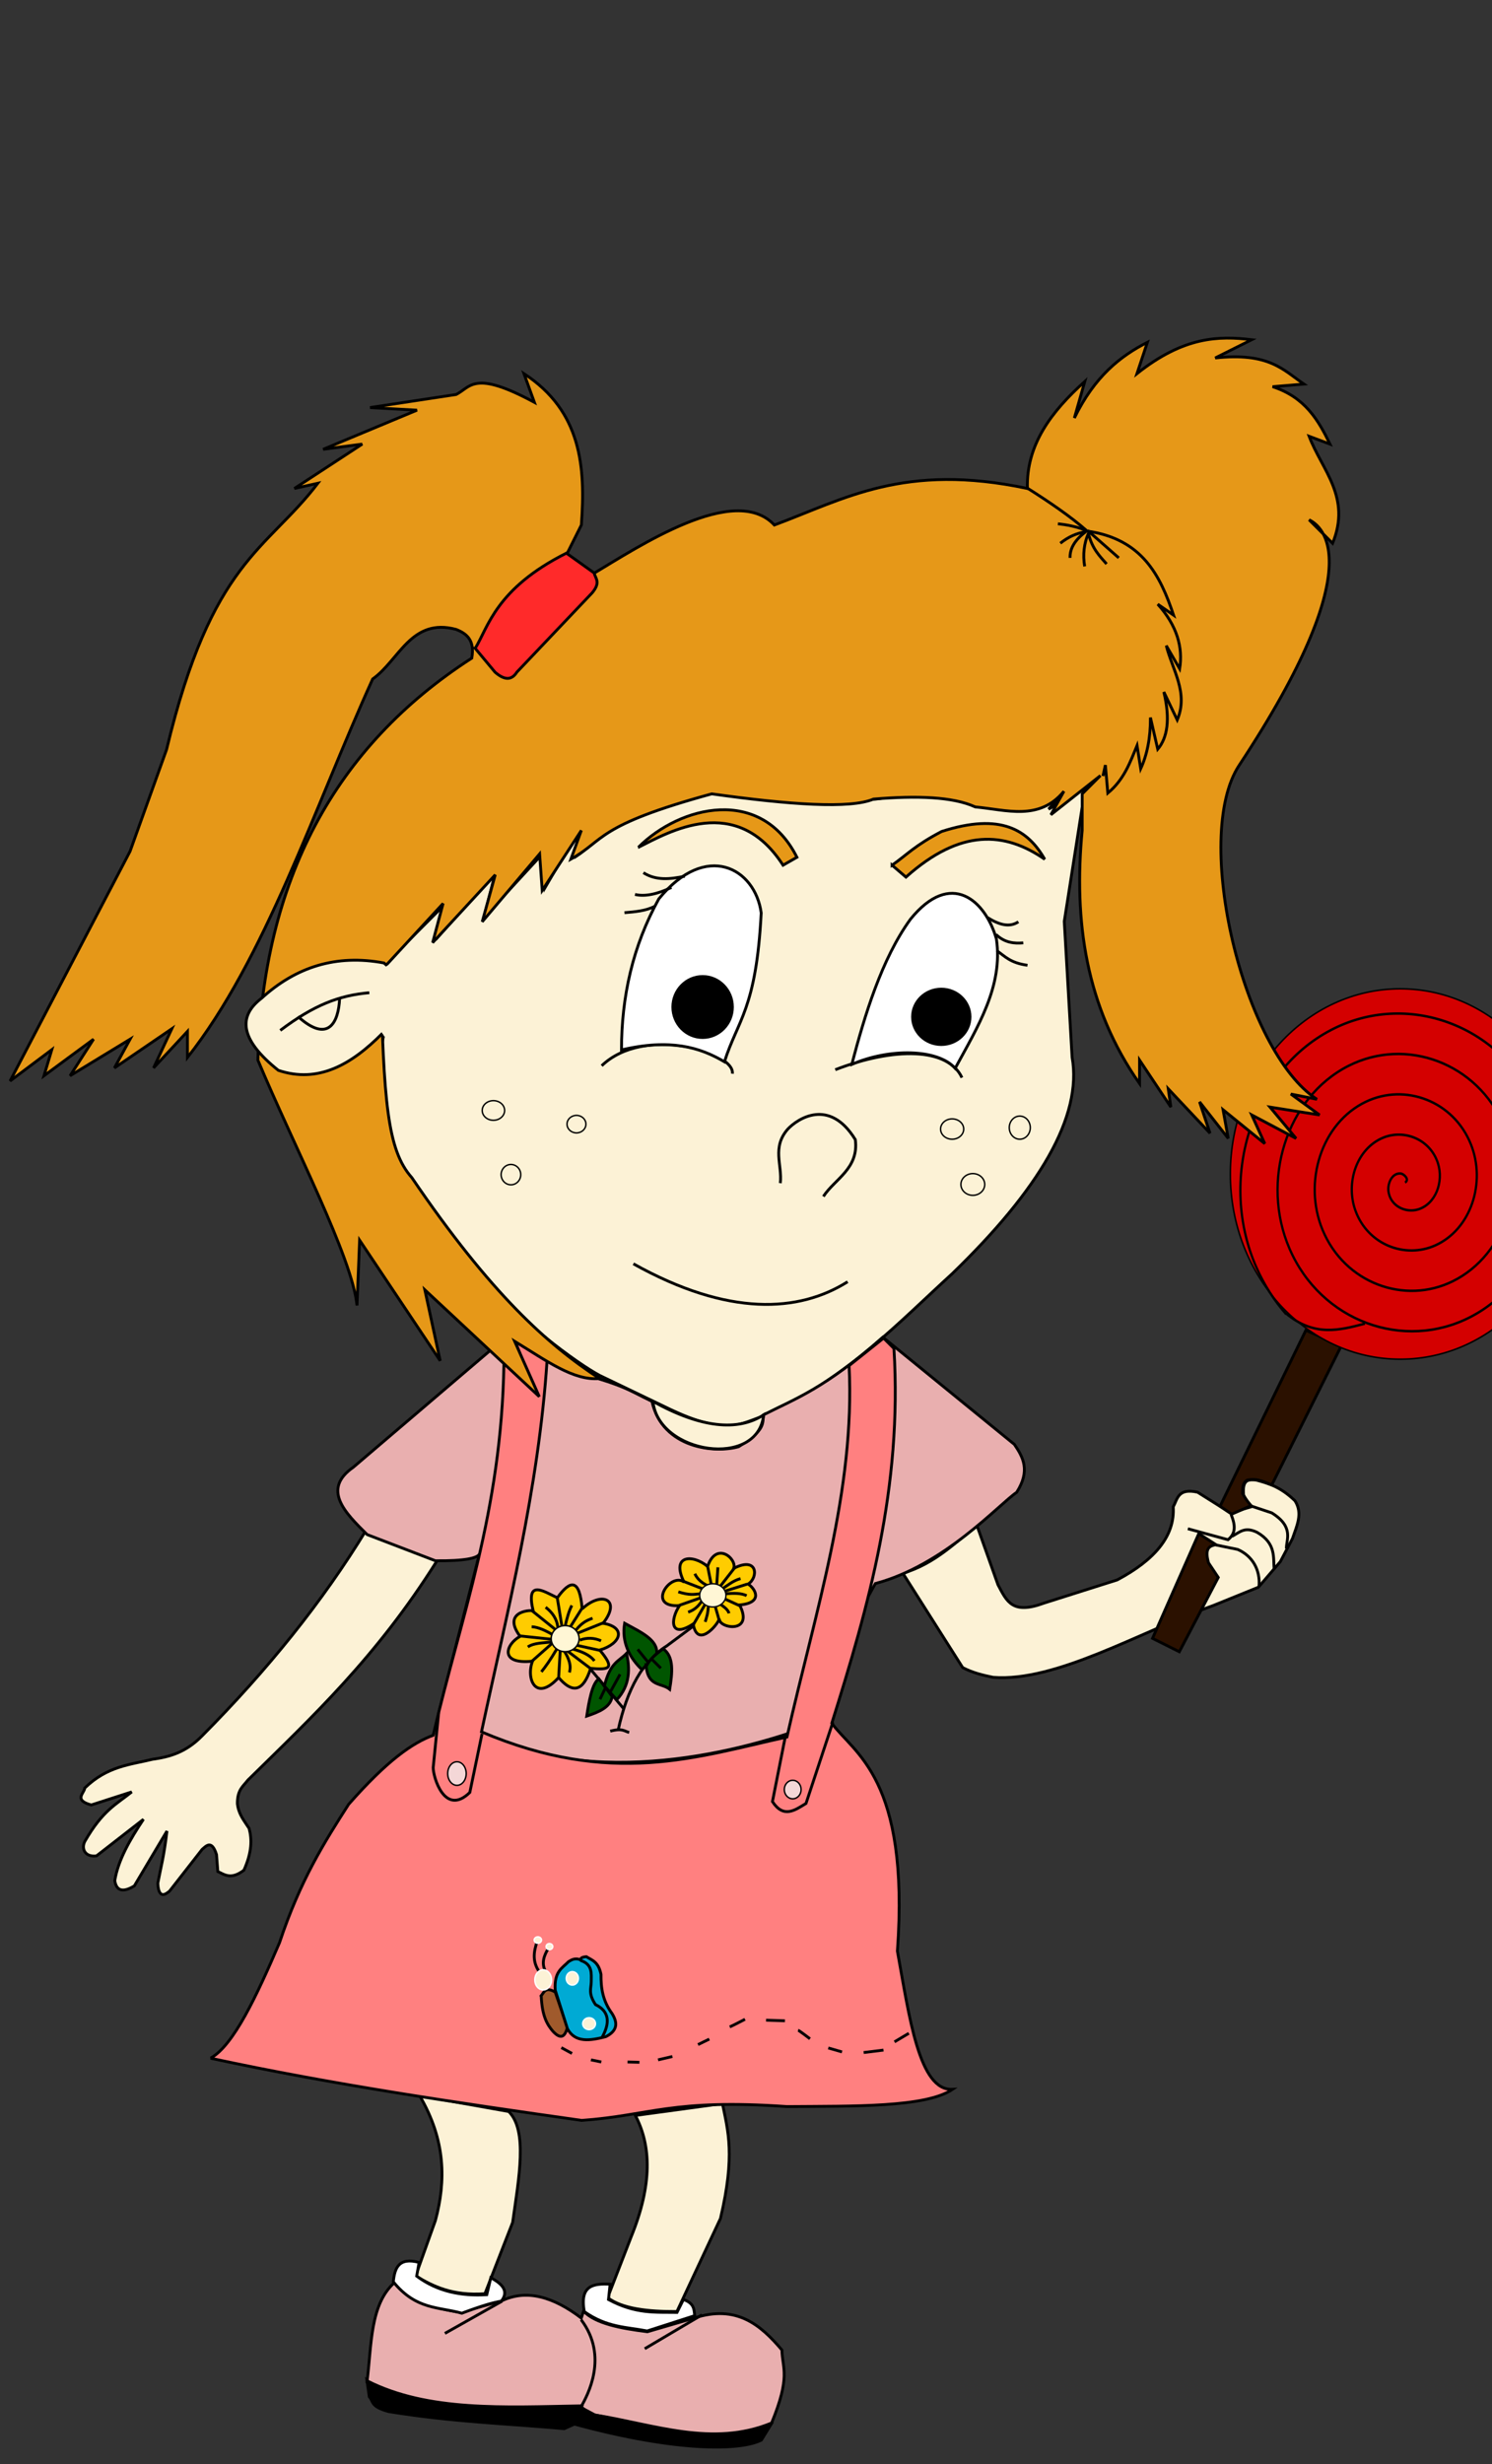 <?xml version="1.0" encoding="UTF-8" standalone="no"?>
<!-- Created with Inkscape (http://www.inkscape.org/) -->

<svg
   xmlns:dc="http://purl.org/dc/elements/1.1/"
   xmlns:cc="http://creativecommons.org/ns#"
   xmlns:rdf="http://www.w3.org/1999/02/22-rdf-syntax-ns#"
   xmlns:svg="http://www.w3.org/2000/svg"
   xmlns="http://www.w3.org/2000/svg"
   xmlns:sodipodi="http://sodipodi.sourceforge.net/DTD/sodipodi-0.dtd"
   xmlns:inkscape="http://www.inkscape.org/namespaces/inkscape"
   id="svg2"
   version="1.1"
   inkscape:version="0.91 r13725"
   width="523.5"
   height="864"
   viewBox="0 0 523.5 864"
   sodipodi:docname="menina.svg"
   inkscape:export-filename="C:\Users\Lislaine-PC\Pictures\Menina.png"
   inkscape:export-xdpi="164.19795"
   inkscape:export-ydpi="164.19795">
  <rect x="0" y="0" width="523.5" height="864" fill="#333333" stroke="none"/>
  <defs
     id="defs6" />
  <sodipodi:namedview
     pagecolor="#ffffff"
     bordercolor="#666666"
     borderopacity="1"
     objecttolerance="10"
     gridtolerance="10"
     guidetolerance="10"
     inkscape:pageopacity="0"
     inkscape:pageshadow="2"
     inkscape:window-width="1024"
     inkscape:window-height="537"
     id="namedview4"
     showgrid="false"
     inkscape:zoom="0.43852551"
     inkscape:cx="138.06511"
     inkscape:cy="365.52671"
     inkscape:window-x="-8"
     inkscape:window-y="-8"
     inkscape:window-maximized="1"
     inkscape:current-layer="svg2" />
  <g
     id="g4526"
     inkscape:export-xdpi="164.19795"
     inkscape:export-ydpi="164.19795">
    <path
       sodipodi:nodetypes="cccccccccccccccccccccccccc"
       inkscape:connector-curvature="0"
       id="path4140"
       d="m 210.508,482.339 c -14.849,-7.803 -88.202,-62.664 -75.966,-118.983 -4.406,5.186 -9.777,10.373 -23.797,15.559 -6.375,-1.718 -13.081,-1.448 -18.305,-10.068 -7.494,-4.546 -6.132,-12.245 -2.746,-15.559 11.952,-11.876 25.622,-19.74 44.847,-14.644 l 21.966,-21.966 -3.661,12.814 21.051,-23.797 -4.119,16.017 21.508,-23.339 0,12.814 12.814,-21.966 -1.831,10.983 c 10.183,-6.709 -0.76,-9.31 49.424,-23.797 15.516,2.619 27.384,6.739 56.746,3.661 12.089,-2.327 26.355,-1.024 42.102,2.746 11.895,1.3 19.518,-0.698 22.881,-5.492 l -5.492,6.407 12.814,-7.322 -7.322,46.678 2.746,47.593 c 3.702,20.888 -11.645,46.538 -42.102,75.966 -18.731,17.058 -34.921,34.681 -64.068,49.424 -9.345,1.723 -12.583,9.083 -36.61,-2.746 z"
       style="fill:#fcf2d6;fill-rule:evenodd;stroke:#000000;stroke-width:1px;stroke-linecap:butt;stroke-linejoin:miter;stroke-opacity:1;fill-opacity:1" />
    <path
       sodipodi:nodetypes="ccccccccccccccccccccccc"
       inkscape:connector-curvature="0"
       id="path4142"
       d="m 153.305,547.322 -24.712,-10.983 c -15.443,25.361 -34.898,49.384 -57.661,72.305 -5.797,5.927 -11.593,7.421 -17.39,8.237 -7.932,1.932 -15.864,2.362 -23.797,10.068 -0.114,1.779 -4.097,4.234 2.288,5.949 l 14.186,-4.576 c -5.236,4.262 -10.095,6.266 -16.475,17.39 -1.354,2.722 0.298,5.57 4.119,5.034 L 50.339,637.932 c -4.793,7.169 -8.902,14.339 -10.068,21.508 0.578,3.603 2.835,4.268 6.864,1.831 l 11.441,-19.22 c -1.068,9.195 -2.136,12.582 -3.203,18.305 0.275,6.282 3.345,3.33 4.119,2.746 l 11.441,-14.644 c 1.334,-1.091 3.315,-3.592 5.034,1.831 l 0.458,5.949 c 2.464,1.139 4.618,2.96 9.153,-0.458 2.86,-6.382 2.83,-10.836 1.831,-14.644 -1.65,-2.621 -3.684,-4.858 -4.119,-8.695 -0.038,-4.948 2.083,-6.117 3.661,-8.237 22.471,-22.101 45.063,-42.998 66.356,-76.881 z"
       style="fill:#fcf2d6;fill-rule:evenodd;stroke:#000000;stroke-width:1px;stroke-linecap:butt;stroke-linejoin:miter;stroke-opacity:1;fill-opacity:1" />
    <path
       sodipodi:nodetypes="ccccccccccccccccccc"
       inkscape:connector-curvature="0"
       id="path4144"
       d="m 316.788,551.65 20.989,33.075 c 3.559,1.849 7.117,2.688 10.676,3.416 22.085,1.72 51.155,-15.77 77.292,-25.194 l 15.8,-6.405 7.686,-8.968 4.27,-8.113 c 1.503,-4.413 3.717,-8.825 0.854,-13.238 -5.132,-4.947 -9.4,-6.109 -13.665,-7.259 -2.502,-0.164 -5.094,-0.508 -4.27,5.978 l 2.562,3.416 -7.259,2.135 -11.53,-7.259 c -6.908,-1.541 -7.019,2.356 -8.54,5.124 0.654,10.341 -6.641,18.695 -19.643,25.622 l -25.622,8.113 c -11.195,4.142 -13.098,-0.483 -16.227,-6.405 l -7.389,-20.808 c -6.673,5.153 -14.485,13.412 -25.984,16.77 z"
       style="fill:#fcf2d6;fill-rule:evenodd;stroke:#000000;stroke-width:1px;stroke-linecap:butt;stroke-linejoin:miter;stroke-opacity:1;fill-opacity:1" />
    <path
       sodipodi:nodetypes="ccccccc"
       inkscape:connector-curvature="0"
       id="path4148"
       d="m 420.62,537.753 -16.227,36.724 9.395,4.697 13.665,-26.049 -3.416,-5.124 c -1.677,-5.93 1.085,-5.901 2.562,-6.405 z"
       style="fill:#2b1100;fill-rule:evenodd;stroke:#000000;stroke-width:1px;stroke-linecap:butt;stroke-linejoin:miter;stroke-opacity:1" />
    <path
       sodipodi:nodetypes="ccccccccc"
       inkscape:connector-curvature="0"
       id="path4150"
       d="m 446.241,520.672 24.34,-48.681 -12.384,-5.551 -30.105,61.705 4.057,2.776 c 2.183,-0.949 3.636,-1.533 6.832,-2.989 -1.828,-2.047 -2.226,-3.021 -2.989,-4.27 0.003,-1.944 0.035,-3.867 1.708,-4.697 3.917,-0.715 5.934,0.85 8.541,1.708 z"
       style="fill:#2b1100;fill-rule:evenodd;stroke:#000000;stroke-width:1px;stroke-linecap:butt;stroke-linejoin:miter;stroke-opacity:1" />
    <path
       sodipodi:nodetypes="ccc"
       inkscape:connector-curvature="0"
       id="path4152"
       d="m 416.777,536.045 14.092,3.843 c 2.38,-1.903 2.938,-4.407 1.068,-8.861"
       style="fill:none;fill-rule:evenodd;stroke:#000000;stroke-width:1px;stroke-linecap:butt;stroke-linejoin:miter;stroke-opacity:1" />
    <path
       sodipodi:nodetypes="ccc"
       inkscape:connector-curvature="0"
       id="path4154"
       d="m 451.366,542.984 c -0.112,-3.028 2.817,-7.558 -5.124,-12.49 l -7.686,-2.562"
       style="fill:none;fill-rule:evenodd;stroke:#000000;stroke-width:1px;stroke-linecap:butt;stroke-linejoin:miter;stroke-opacity:1" />
    <path
       sodipodi:nodetypes="ccc"
       inkscape:connector-curvature="0"
       id="path4156"
       d="m 447.095,550.35 c -0.476,-3.986 0.878,-9.039 -5.978,-13.024 -4.404,-2.163 -6.117,-0.046 -8.861,1.388"
       style="fill:none;fill-rule:evenodd;stroke:#000000;stroke-width:1px;stroke-linecap:butt;stroke-linejoin:miter;stroke-opacity:1" />
    <path
       sodipodi:nodetypes="ccc"
       inkscape:connector-curvature="0"
       id="path4158"
       d="m 441.758,556.222 c 0.473,-5.721 -2.252,-10.612 -7.473,-12.918 l -7.793,-1.601"
       style="fill:none;fill-rule:evenodd;stroke:#000000;stroke-width:1px;stroke-linecap:butt;stroke-linejoin:miter;stroke-opacity:1" />
    <path
       sodipodi:nodetypes="cc"
       inkscape:connector-curvature="0"
       id="path4160"
       d="m 222.233,443.146 c 33.392,18.623 58.109,17.056 75.177,6.294"
       style="fill:none;fill-rule:evenodd;stroke:#000000;stroke-width:1px;stroke-linecap:butt;stroke-linejoin:miter;stroke-opacity:1" />
    <path
       sodipodi:nodetypes="cccc"
       inkscape:connector-curvature="0"
       id="path4162"
       d="m 273.797,414.875 c 0.714,-6.482 -3.041,-12.472 2.605,-18.954 3.321,-3.525 14.522,-11.243 23.699,3.675 1.332,10.172 -7.272,13.855 -11.198,19.937"
       style="fill:none;fill-rule:evenodd;stroke:#000000;stroke-width:1px;stroke-linecap:butt;stroke-linejoin:miter;stroke-opacity:1" />
    <path
       sodipodi:nodetypes="cc"
       inkscape:connector-curvature="0"
       id="path4164"
       d="m 211.121,373.699 c 15.053,-14.469 46.925,-4.706 45.836,2.778"
       style="fill:none;fill-rule:evenodd;stroke:#000000;stroke-width:1px;stroke-linecap:butt;stroke-linejoin:miter;stroke-opacity:1" />
    <path
       sodipodi:nodetypes="cc"
       inkscape:connector-curvature="0"
       id="path4166"
       d="m 293.07,375.088 c 20.57,-7.935 39.499,-7.853 44.447,2.778"
       style="fill:none;fill-rule:evenodd;stroke:#000000;stroke-width:1px;stroke-linecap:butt;stroke-linejoin:miter;stroke-opacity:1" />
    <path
       sodipodi:nodetypes="ccccc"
       inkscape:connector-curvature="0"
       id="path4168"
       d="m 298.871,373.221 c 4.495,-17.114 10.454,-36.959 20.588,-50.913 14.188,-17.519 26.287,-6.601 30.152,6.945 2.406,16.511 -6.55,30.768 -14.468,45.344 -6.135,-6.904 -23.156,-7.098 -36.272,-1.375 z"
       style="fill:#ffffff;fill-rule:evenodd;stroke:#000000;stroke-width:1px;stroke-linecap:butt;stroke-linejoin:miter;stroke-opacity:1" />
    <path
       sodipodi:nodetypes="ccccc"
       inkscape:connector-curvature="0"
       id="path4170"
       d="m 218.066,368.143 c 0.002,-18.58 3.901,-36.326 13.079,-52.94 16.666,-20.43 33.82,-10.736 35.94,4.905 -1.748,33.748 -8.197,37.406 -12.906,52.202 -8.579,-5.114 -19.07,-8.169 -36.113,-4.167 z"
       style="fill:#ffffff;fill-rule:evenodd;stroke:#000000;stroke-width:1px;stroke-linecap:butt;stroke-linejoin:miter;stroke-opacity:1" />
    <path
       sodipodi:nodetypes="ccccccc"
       inkscape:connector-curvature="0"
       id="path4172"
       d="m 147.229,734.827 c 9.205,15.634 9.261,29.962 5.556,43.752 l -6.945,19.445 c 6.229,3.723 12.924,7.037 24.307,6.25 l 9.723,-25.001 c 2.185,-15.611 5.358,-32.211 -1.389,-38.891 z"
       style="fill:#fcf2d6;fill-rule:evenodd;stroke:#000000;stroke-width:1px;stroke-linecap:butt;stroke-linejoin:miter;stroke-opacity:1;fill-opacity:1" />
    <path
       sodipodi:nodetypes="ccccccc"
       inkscape:connector-curvature="0"
       id="path4174"
       d="m 222.927,741.772 c 5.631,10.639 5.934,24.322 -1.389,42.363 l -8.334,21.529 c 5.165,3.892 14.056,4.902 24.307,4.861 l 15.279,-32.64 c 5.222,-22.159 2.635,-30.654 0.694,-40.28 z"
       style="fill:#fcf2d6;fill-rule:evenodd;stroke:#000000;stroke-width:1px;stroke-linecap:butt;stroke-linejoin:miter;stroke-opacity:1;fill-opacity:1" />
    <path
       sodipodi:nodetypes="ccccccccccccc"
       inkscape:connector-curvature="0"
       id="path4176"
       d="m 138.371,800.413 c -8.638,7.713 -7.951,22.086 -9.598,34.793 14.155,5.631 15.775,10.385 74.784,8.798 l 5.199,2.799 c 20.662,3.3 41.325,11.367 61.987,2.799 6.745,-16.453 3.775,-19.028 3.599,-25.595 -7.507,-8.853 -15.922,-16.02 -30.793,-11.198 l -16.397,4.799 c -9.49,-1.184 -18.176,-2.852 -22.395,-7.198 l -0.8,2.399 c -9.831,-7.493 -19.229,-10.227 -27.994,-5.999 l -14.397,3.999 c -12.613,-1.815 -19.495,-5.568 -23.195,-10.398 z"
       style="fill:#e9afaf;fill-rule:evenodd;stroke:#000000;stroke-width:1px;stroke-linecap:butt;stroke-linejoin:miter;stroke-opacity:1" />
    <path
       sodipodi:nodetypes="cccccccccc"
       inkscape:connector-curvature="0"
       id="path4178"
       d="m 128.773,834.806 0.8,5.599 c 1.519,1.733 0.431,3.466 6.799,5.199 23.125,3.73 41.305,4.164 61.587,5.999 l 3.599,-1.6 c 36.487,9.909 58.362,9.251 65.586,5.599 l 3.199,-5.199 c -19.647,7.891 -41.932,0.066 -63.587,-3.999 l -3.199,-2.799 c -26.463,0.444 -53.467,2.08 -74.784,-8.798 z"
       style="fill:#000000;fill-rule:evenodd;stroke:#000000;stroke-width:1px;stroke-linecap:butt;stroke-linejoin:miter;stroke-opacity:1" />
    <path
       sodipodi:nodetypes="cc"
       inkscape:connector-curvature="0"
       id="path4180"
       d="m 203.887,843.922 c 2.202,-3.924 9.795,-17.639 0,-30.541"
       style="fill:none;fill-rule:evenodd;stroke:#000000;stroke-width:1px;stroke-linecap:butt;stroke-linejoin:miter;stroke-opacity:1" />
    <path
       inkscape:connector-curvature="0"
       id="path4182"
       d="m 156.096,818.189 20.078,-11.311"
       style="fill:none;fill-rule:evenodd;stroke:#000000;stroke-width:1px;stroke-linecap:butt;stroke-linejoin:miter;stroke-opacity:1" />
    <path
       sodipodi:nodetypes="cccccccc"
       inkscape:connector-curvature="0"
       id="path4184"
       d="m 205.018,810.554 c -1.731,-9.376 3.367,-9.875 9.049,-9.615 l -0.566,5.373 c 9.583,5.173 16.618,4.402 24.037,4.525 l 2.262,-4.525 c 3.906,1.368 3.676,3.563 3.959,5.656 l -16.684,5.373 c -7.21,-1.409 -14.146,-1.175 -22.057,-6.787 z"
       style="fill:#ffffff;fill-rule:evenodd;stroke:#000000;stroke-width:1px;stroke-linecap:butt;stroke-linejoin:miter;stroke-opacity:1" />
    <path
       sodipodi:nodetypes="cccccccc"
       inkscape:connector-curvature="0"
       id="path4186"
       d="m 147.047,793.304 c -7.186,-1.907 -8.562,1.995 -9.049,6.787 8.012,9.919 16.024,8.744 24.037,11.029 7.159,-2.684 11.206,-3.812 13.856,-4.242 2.74,-3.437 0.463,-5.984 -3.676,-8.201 l -1.414,5.938 c -8.877,0.537 -17.23,-1.021 -24.602,-6.504 z"
       style="fill:#ffffff;fill-rule:evenodd;stroke:#000000;stroke-width:1px;stroke-linecap:butt;stroke-linejoin:miter;stroke-opacity:1" />
    <path
       sodipodi:nodetypes="cc"
       inkscape:connector-curvature="0"
       id="path4188"
       d="m 200.776,849.861 3.676,-6.787"
       style="fill:none;fill-rule:evenodd;stroke:#000000;stroke-width:1px;stroke-linecap:butt;stroke-linejoin:miter;stroke-opacity:1" />
    <path
       inkscape:connector-curvature="0"
       id="path4190"
       d="m 226.226,823.562 20.078,-11.877"
       style="fill:none;fill-rule:evenodd;stroke:#000000;stroke-width:1px;stroke-linecap:butt;stroke-linejoin:miter;stroke-opacity:1" />
    <path
       sodipodi:nodetypes="cccccccccccccccccc"
       inkscape:connector-curvature="0"
       id="path4192"
       d="m 172.763,472.883 -48.79,41.591 c -11.126,7.732 -2.985,15.891 4.854,23.622 l 23.94,9.171 c 10.292,0.116 14.822,-0.907 15.464,-2.4 l -14.135,55.188 c 41.324,28.026 94.619,17.155 124.244,7.198 l 28.794,-51.989 c 24.402,-6.514 43.364,-27.788 49.59,-31.993 4.88,-7.658 2.236,-12.305 -0.8,-16.796 l -46.16,-37.592 c -20.285,17.982 -30.825,21.597 -41.821,27.194 -0.559,2.941 0.97,5.187 -8.798,11.198 -8.188,2.352 -26.654,0.709 -30.394,-15.896 -9.253,-4.484 -9.512,-5.597 -29.323,-10.927 l -19.449,-11.25 5.809,16.716 z"
       style="fill:#e9afaf;fill-rule:evenodd;stroke:#000000;stroke-width:1px;stroke-linecap:butt;stroke-linejoin:miter;stroke-opacity:1" />
    <path
       sodipodi:nodetypes="ccccccccccccccccccc"
       inkscape:connector-curvature="0"
       id="path4194"
       d="m 73.874,721.702 c 43.396,9.325 86.791,15.641 130.187,21.799 23.85,-1.661 31.736,-7.676 72.057,-4.844 23.473,-0.198 48.655,0.364 58.13,-6.055 -11.795,0.694 -15.15,-25.25 -19.377,-48.442 4.368,-60.896 -15.39,-69.351 -23.01,-79.929 12.861,-41.002 24.784,-82.473 21.799,-131.398 l -3.633,-3.633 -12.11,9.654 c 2.197,43.799 -11.932,86.422 -21.799,130.221 -31.711,6.979 -61.495,17.595 -107.177,-1.817 9.058,-42.298 20.018,-84.929 23.01,-130.261 l -11.542,-7.487 6.092,15.432 -9.688,-6.661 c -0.893,52.009 -15.079,88.509 -24.826,130.187 -7.17,2.634 -16.074,8.734 -29.671,24.221 -8.501,13.26 -16.982,26.658 -24.221,48.442 -8.074,18.825 -16.147,36.067 -24.221,40.57 z"
       style="fill:#ff8080;fill-rule:evenodd;stroke:#000000;stroke-width:1px;stroke-linecap:butt;stroke-linejoin:miter;stroke-opacity:1" />
    <path
       sodipodi:nodetypes="cccc"
       inkscape:connector-curvature="0"
       id="path4196"
       d="m 153.927,600.462 -1.927,19.268 c -0.089,3.208 3.998,17.399 12.845,8.777 l 4.282,-20.552"
       style="fill:none;fill-rule:evenodd;stroke:#000000;stroke-width:1px;stroke-linecap:butt;stroke-linejoin:miter;stroke-opacity:1" />
    <path
       sodipodi:nodetypes="cccc"
       inkscape:connector-curvature="0"
       id="path4198"
       d="m 275.526,609.026 -4.496,22.693 c 3.925,5.978 7.85,3.048 11.775,0.642 l 9.42,-28.473"
       style="fill:none;fill-rule:evenodd;stroke:#000000;stroke-width:1px;stroke-linecap:butt;stroke-linejoin:miter;stroke-opacity:1" />
    <path
       sodipodi:nodetypes="ccccc"
       inkscape:connector-curvature="0"
       id="path4200"
       d="m 189.893,699.797 c 0.298,7.137 2.081,10.066 4.068,12.417 3.085,3.345 4.314,1.589 5.138,-1.285 l -4.282,-12.417 c -3.461,-1.998 -3.901,0.032 -4.924,1.284 z"
       style="fill:#a05a2c;fill-rule:evenodd;stroke:#000000;stroke-width:1px;stroke-linecap:butt;stroke-linejoin:miter;stroke-opacity:1" />
    <path
       sodipodi:nodetypes="cc"
       inkscape:connector-curvature="0"
       id="path4202"
       d="m 191.391,691.234 c -1.498,-2.88 -0.547,-5.538 1.07,-8.135"
       style="fill:none;fill-rule:evenodd;stroke:#000000;stroke-width:1px;stroke-linecap:butt;stroke-linejoin:miter;stroke-opacity:1" />
    <path
       sodipodi:nodetypes="cc"
       inkscape:connector-curvature="0"
       id="path4204"
       d="m 189.25,691.448 c -2.568,-3.689 -1.951,-7.104 -0.856,-10.49"
       style="fill:none;fill-rule:evenodd;stroke:#000000;stroke-width:1px;stroke-linecap:butt;stroke-linejoin:miter;stroke-opacity:1" />
    <path
       sodipodi:nodetypes="ccccccccc"
       inkscape:connector-curvature="0"
       id="path4206"
       d="m 194.817,697.871 c -0.468,-6.614 2.478,-7.767 4.71,-10.062 1.155,-0.717 2.352,-1.328 4.068,-0.642 0.254,-0.433 0.245,-0.911 2.141,-1.07 1.98,1.267 4.239,1.699 5.138,6.208 -0.042,4.567 0.505,9.134 3.854,13.701 1.916,3.07 2.189,5.917 -2.141,8.135 -5.514,1.414 -10.782,2.262 -13.487,-2.783 z"
       style="fill:#00aad4;fill-rule:evenodd;stroke:#000000;stroke-width:1px;stroke-linecap:butt;stroke-linejoin:miter;stroke-opacity:1" />
    <path
       sodipodi:nodetypes="cccc"
       inkscape:connector-curvature="0"
       id="path4208"
       d="m 203.594,687.38 c 4.39,1.369 3.865,4.58 3.854,7.6 -0.055,2.308 -1.104,4.019 1.499,7.921 4.965,2.406 5.161,6.516 2.141,11.775"
       style="fill:#00aad4;fill-rule:evenodd;stroke:#000000;stroke-width:1px;stroke-linecap:butt;stroke-linejoin:miter;stroke-opacity:1" />
    <ellipse
       ry="3.532"
       rx="2.944"
       cy="694.231"
       cx="190.589"
       id="path4210"
       style="opacity:1;fill:#fcf2d6;fill-opacity:1;stroke:#ffffff;stroke-width:0.5;stroke-linejoin:miter;stroke-miterlimit:4;stroke-dasharray:none;stroke-dashoffset:0;stroke-opacity:1" />
    <ellipse
       ry="1.124"
       rx="1.285"
       cy="680.262"
       cx="188.715"
       id="path4212"
       style="opacity:1;fill:#fcf2d6;fill-opacity:1;stroke:#ffffff;stroke-width:0.5;stroke-linejoin:miter;stroke-miterlimit:4;stroke-dasharray:none;stroke-dashoffset:0;stroke-opacity:1" />
    <ellipse
       ry="1.07"
       rx="1.177"
       cy="682.564"
       cx="192.783"
       id="path4214"
       style="opacity:1;fill:#fcf2d6;fill-opacity:1;stroke:#ffffff;stroke-width:0.5;stroke-linejoin:miter;stroke-miterlimit:4;stroke-dasharray:none;stroke-dashoffset:0;stroke-opacity:1" />
    <ellipse
       ry="2.355"
       rx="2.141"
       cy="693.696"
       cx="200.811"
       id="path4216"
       style="opacity:1;fill:#fcf2d6;fill-opacity:1;stroke:#ffffff;stroke-width:0.5;stroke-linejoin:miter;stroke-miterlimit:4;stroke-dasharray:none;stroke-dashoffset:0;stroke-opacity:1" />
    <ellipse
       ry="2.087"
       rx="2.248"
       cy="709.592"
       cx="206.698"
       id="path4218"
       style="opacity:1;fill:#fcf2d6;fill-opacity:1;stroke:#ffffff;stroke-width:0.5;stroke-linejoin:miter;stroke-miterlimit:4;stroke-dasharray:none;stroke-dashoffset:0;stroke-opacity:1" />
    <path
       inkscape:connector-curvature="0"
       id="path4220"
       d="m 196.958,717.995 3.746,2.034"
       style="fill:none;fill-rule:evenodd;stroke:#000000;stroke-width:1px;stroke-linecap:butt;stroke-linejoin:miter;stroke-opacity:1" />
    <path
       inkscape:connector-curvature="0"
       id="path4222"
       d="m 207.341,722.276 c 0.428,0.107 3.639,0.749 3.639,0.749"
       style="fill:none;fill-rule:evenodd;stroke:#000000;stroke-width:1px;stroke-linecap:butt;stroke-linejoin:miter;stroke-opacity:1" />
    <path
       inkscape:connector-curvature="0"
       id="path4224"
       d="m 220.186,723.026 4.175,0.107"
       style="fill:none;fill-rule:evenodd;stroke:#000000;stroke-width:1px;stroke-linecap:butt;stroke-linejoin:miter;stroke-opacity:1" />
    <path
       inkscape:connector-curvature="0"
       id="path4226"
       d="m 230.89,722.276 5.031,-1.177"
       style="fill:none;fill-rule:evenodd;stroke:#000000;stroke-width:1px;stroke-linecap:butt;stroke-linejoin:miter;stroke-opacity:1" />
    <path
       inkscape:connector-curvature="0"
       id="path4228"
       d="m 244.912,716.924 3.961,-1.927"
       style="fill:none;fill-rule:evenodd;stroke:#000000;stroke-width:1px;stroke-linecap:butt;stroke-linejoin:miter;stroke-opacity:1" />
    <path
       inkscape:connector-curvature="0"
       id="path4230"
       d="m 256.045,710.716 c 1.07,-0.428 5.352,-2.676 5.352,-2.676"
       style="fill:none;fill-rule:evenodd;stroke:#000000;stroke-width:1px;stroke-linecap:butt;stroke-linejoin:miter;stroke-opacity:1" />
    <path
       inkscape:connector-curvature="0"
       id="path4232"
       d="m 268.783,708.361 6.637,0.214"
       style="fill:none;fill-rule:evenodd;stroke:#000000;stroke-width:1px;stroke-linecap:butt;stroke-linejoin:miter;stroke-opacity:1" />
    <path
       inkscape:connector-curvature="0"
       id="path4234"
       d="m 280.022,711.893 c 0.428,0.107 4.175,2.997 4.175,2.997"
       style="fill:none;fill-rule:evenodd;stroke:#000000;stroke-width:1px;stroke-linecap:butt;stroke-linejoin:miter;stroke-opacity:1" />
    <path
       inkscape:connector-curvature="0"
       id="path4236"
       d="m 290.619,718.102 4.817,1.392"
       style="fill:none;fill-rule:evenodd;stroke:#000000;stroke-width:1px;stroke-linecap:butt;stroke-linejoin:miter;stroke-opacity:1" />
    <path
       inkscape:connector-curvature="0"
       id="path4238"
       d="m 303.036,719.707 6.958,-0.856"
       style="fill:none;fill-rule:evenodd;stroke:#000000;stroke-width:1px;stroke-linecap:butt;stroke-linejoin:miter;stroke-opacity:1" />
    <path
       inkscape:connector-curvature="0"
       id="path4240"
       d="m 313.848,715.961 5.031,-2.997"
       style="fill:none;fill-rule:evenodd;stroke:#000000;stroke-width:1px;stroke-linecap:butt;stroke-linejoin:miter;stroke-opacity:1" />
    <path
       sodipodi:nodetypes="cccc"
       inkscape:connector-curvature="0"
       id="path4248"
       d="m 223.971,297.117 c 10.645,-5.323 34.301,-19.289 50.776,6.26 l 4.869,-2.782 c -12.528,-25.008 -40.942,-18.186 -55.645,-3.478 z"
       style="fill:#e69818;fill-rule:evenodd;stroke:#000000;stroke-width:1px;stroke-linecap:butt;stroke-linejoin:miter;stroke-opacity:1;fill-opacity:1" />
    <path
       sodipodi:nodetypes="ccccc"
       inkscape:connector-curvature="0"
       id="path4250"
       d="m 313.003,303.377 4.869,4.173 c 19.165,-17.132 34.753,-15.93 48.689,-6.26 -5.866,-10.243 -15.317,-16.435 -36.169,-9.738 -9.535,5.01 -11.93,7.979 -17.389,11.825 z"
       style="fill:#e69818;fill-rule:evenodd;stroke:#000000;stroke-width:1px;stroke-linecap:butt;stroke-linejoin:miter;stroke-opacity:1;fill-opacity:1" />
    <ellipse
       ry="3.443"
       rx="3.935"
       cy="389.378"
       cx="173.126"
       id="path4252"
       style="opacity:1;fill:none;fill-opacity:1;stroke:#000000;stroke-width:0.5;stroke-linejoin:miter;stroke-miterlimit:4;stroke-dasharray:none;stroke-dashoffset:0;stroke-opacity:1" />
    <ellipse
       ry="3.074"
       rx="3.32"
       cy="394.173"
       cx="202.268"
       id="path4254"
       style="opacity:1;fill:none;fill-opacity:1;stroke:#000000;stroke-width:0.5;stroke-linejoin:miter;stroke-miterlimit:4;stroke-dasharray:none;stroke-dashoffset:0;stroke-opacity:1" />
    <ellipse
       ry="3.566"
       rx="3.443"
       cy="411.879"
       cx="179.274"
       id="path4256"
       style="opacity:1;fill:none;fill-opacity:1;stroke:#000000;stroke-width:0.5;stroke-linejoin:miter;stroke-miterlimit:4;stroke-dasharray:none;stroke-dashoffset:0;stroke-opacity:1" />
    <ellipse
       ry="3.566"
       rx="4.058"
       cy="395.895"
       cx="334.08"
       id="path4258"
       style="opacity:1;fill:none;fill-opacity:1;stroke:#000000;stroke-width:0.5;stroke-linejoin:miter;stroke-miterlimit:4;stroke-dasharray:none;stroke-dashoffset:0;stroke-opacity:1" />
    <ellipse
       ry="4.058"
       rx="3.689"
       cy="395.403"
       cx="357.811"
       id="path4260"
       style="opacity:1;fill:none;fill-opacity:1;stroke:#000000;stroke-width:0.5;stroke-linejoin:miter;stroke-miterlimit:4;stroke-dasharray:none;stroke-dashoffset:0;stroke-opacity:1" />
    <ellipse
       ry="3.812"
       rx="4.181"
       cy="415.322"
       cx="341.334"
       id="path4262"
       style="opacity:1;fill:none;fill-opacity:1;stroke:#000000;stroke-width:0.5;stroke-linejoin:miter;stroke-miterlimit:4;stroke-dasharray:none;stroke-dashoffset:0;stroke-opacity:1" />
    <ellipse
       ry="10.943"
       rx="10.697"
       cy="353.105"
       cx="246.533"
       id="path4264"
       style="opacity:1;fill:#000000;fill-opacity:1;stroke:#000000;stroke-width:0.5;stroke-linejoin:miter;stroke-miterlimit:4;stroke-dasharray:none;stroke-dashoffset:0;stroke-opacity:1" />
    <ellipse
       ry="9.96"
       rx="10.329"
       cy="356.548"
       cx="330.268"
       id="path4266"
       style="opacity:1;fill:#000000;fill-opacity:1;stroke:#000000;stroke-width:0.5;stroke-linejoin:miter;stroke-miterlimit:4;stroke-dasharray:none;stroke-dashoffset:0;stroke-opacity:1" />
    <path
       sodipodi:nodetypes="cc"
       inkscape:connector-curvature="0"
       id="path4268"
       d="m 225.753,306.012 c 4.431,2.839 9.431,2.271 14.509,1.23"
       style="fill:none;fill-rule:evenodd;stroke:#000000;stroke-width:1px;stroke-linecap:butt;stroke-linejoin:miter;stroke-opacity:1" />
    <path
       sodipodi:nodetypes="cc"
       inkscape:connector-curvature="0"
       id="path4270"
       d="m 222.802,313.635 c 3.303,0.779 7.517,0.04 12.788,-2.459"
       style="fill:none;fill-rule:evenodd;stroke:#000000;stroke-width:1px;stroke-linecap:butt;stroke-linejoin:miter;stroke-opacity:1" />
    <path
       sodipodi:nodetypes="cc"
       inkscape:connector-curvature="0"
       id="path4272"
       d="m 219.113,320.029 c 3.745,-0.298 7.471,-0.632 10.574,-2.213"
       style="fill:none;fill-rule:evenodd;stroke:#000000;stroke-width:1px;stroke-linecap:butt;stroke-linejoin:miter;stroke-opacity:1" />
    <path
       sodipodi:nodetypes="cc"
       inkscape:connector-curvature="0"
       id="path4274"
       d="m 346.499,321.75 c 3.88,2.404 7.593,3.636 10.82,1.476"
       style="fill:none;fill-rule:evenodd;stroke:#000000;stroke-width:1px;stroke-linecap:butt;stroke-linejoin:miter;stroke-opacity:1" />
    <path
       sodipodi:nodetypes="cc"
       inkscape:connector-curvature="0"
       id="path4276"
       d="m 349.45,327.652 c 3.115,2.985 6.476,3.222 9.591,2.951"
       style="fill:none;fill-rule:evenodd;stroke:#000000;stroke-width:1px;stroke-linecap:butt;stroke-linejoin:miter;stroke-opacity:1" />
    <path
       sodipodi:nodetypes="cc"
       inkscape:connector-curvature="0"
       id="path4278"
       d="m 349.696,333.308 c 3.005,2.077 4.744,4.316 10.82,5.164"
       style="fill:none;fill-rule:evenodd;stroke:#000000;stroke-width:1px;stroke-linecap:butt;stroke-linejoin:miter;stroke-opacity:1" />
    <path
       sodipodi:nodetypes="cc"
       inkscape:connector-curvature="0"
       id="path4280"
       d="m 214.116,607.015 c 4.371,-1.14 4.889,0.031 6.648,0.458"
       style="fill:none;fill-rule:evenodd;stroke:#000000;stroke-width:1px;stroke-linecap:butt;stroke-linejoin:miter;stroke-opacity:1" />
    <path
       sodipodi:nodetypes="ccc"
       inkscape:connector-curvature="0"
       id="path4282"
       d="m 216.867,606.785 c 3.189,-14.789 8.885,-24.565 16.964,-29.573 l 9.858,-7.336"
       style="fill:none;fill-rule:evenodd;stroke:#000000;stroke-width:1px;stroke-linecap:butt;stroke-linejoin:miter;stroke-opacity:1" />
    <path
       sodipodi:nodetypes="cc"
       inkscape:connector-curvature="0"
       id="path4284"
       d="M 218.701,598.991 207.144,585.236"
       style="fill:none;fill-rule:evenodd;stroke:#000000;stroke-width:1px;stroke-linecap:butt;stroke-linejoin:miter;stroke-opacity:1" />
    <path
       sodipodi:nodetypes="ccccccccc"
       inkscape:connector-curvature="0"
       id="path4286"
       d="m 243.23,569.418 c -8.199,5.336 -8.1,-1.48 -4.814,-6.419 -11.845,0.714 -3.17,-11.872 1.605,-8.253 -4.719,-9.481 2.948,-9.87 8.253,-5.502 3.09,-9.001 10.354,-2.635 9.17,0.688 8.62,-4.396 8.629,3.363 5.043,5.502 2.426,1.518 5.61,6.552 -2.98,7.336 5.221,10.25 -7.442,8.256 -7.107,4.814 -0.718,2.422 -7.785,10.442 -9.17,1.834 z"
       style="fill:#ffcc00;fill-rule:evenodd;stroke:#000000;stroke-width:1px;stroke-linecap:butt;stroke-linejoin:miter;stroke-opacity:1" />
    <path
       sodipodi:nodetypes="ccccscccccc"
       inkscape:connector-curvature="0"
       id="path4288"
       d="m 204.259,564.146 c 6.875,-6.417 13.886,-3.276 7.336,5.043 8.242,1.372 6.379,7.166 -1.146,9.399 5.286,6.385 3.658,7.016 -3.209,6.419 -0.168,0.527 -0.339,1.021 -0.515,1.484 -2.715,7.148 -6.411,6.779 -10.718,1.725 -8.055,8.842 -11.514,0.425 -9.17,-5.731 -11.887,1.241 -9.348,-5.985 -4.356,-8.711 -6.284,-8.412 3.042,-9.375 4.585,-8.941 -2.596,-11.123 3.427,-6.999 8.482,-4.585 4.528,-6.281 7.842,-6.894 8.711,3.897 z"
       style="fill:#ffcc00;fill-rule:evenodd;stroke:#000000;stroke-width:1px;stroke-linecap:butt;stroke-linejoin:miter;stroke-opacity:1" />
    <path
       sodipodi:nodetypes="cccc"
       inkscape:connector-curvature="0"
       id="path4290"
       d="m 210.125,588.691 c -2.399,1.468 -3.533,8.242 -4.261,13.051 4.255,-1.443 8.286,-3.034 8.941,-6.877 z"
       style="fill:#005500;fill-rule:evenodd;stroke:#000000;stroke-width:1px;stroke-linecap:butt;stroke-linejoin:miter;stroke-opacity:1" />
    <path
       sodipodi:nodetypes="cccc"
       inkscape:connector-curvature="0"
       id="path4292"
       d="m 212.053,591.197 c 2.135,-8.449 5.098,-8.621 7.794,-11.462 1.135,5.179 1.391,11.038 -3.439,16.276 z"
       style="fill:#005500;fill-rule:evenodd;stroke:#000000;stroke-width:1px;stroke-linecap:butt;stroke-linejoin:miter;stroke-opacity:1" />
    <path
       sodipodi:nodetypes="cccc"
       inkscape:connector-curvature="0"
       id="path4294"
       d="m 225.281,585.478 c -4.379,-4.141 -7.238,-9.705 -6.121,-16.289 5.565,3.053 11.678,5.737 11.261,10.585 -1.941,1.739 -3.476,3.994 -5.139,5.705 z"
       style="fill:#005500;fill-rule:evenodd;stroke:#000000;stroke-width:1px;stroke-linecap:butt;stroke-linejoin:miter;stroke-opacity:1" />
    <path
       sodipodi:nodetypes="cccc"
       inkscape:connector-curvature="0"
       id="path4296"
       d="m 226.725,584.319 c 0.73,7.222 5.355,5.679 8.253,8.024 0.925,-5.794 1.58,-11.419 -2.292,-14.213 -2.467,1.823 -4.773,3.727 -5.96,6.19 z"
       style="fill:#005500;fill-rule:evenodd;stroke:#000000;stroke-width:1px;stroke-linecap:butt;stroke-linejoin:miter;stroke-opacity:1" />
    <path
       sodipodi:nodetypes="cc"
       inkscape:connector-curvature="0"
       id="path3412"
       d="m 212.397,591.885 -1.885,3.958"
       style="fill:none;fill-rule:evenodd;stroke:#000000;stroke-width:1px;stroke-linecap:butt;stroke-linejoin:miter;stroke-opacity:1" />
    <path
       inkscape:connector-curvature="0"
       id="path3414"
       d="m 214.141,593.281 3.416,-6.192"
       style="fill:#005500;fill-rule:evenodd;stroke:#000000;stroke-width:1px;stroke-linecap:butt;stroke-linejoin:miter;stroke-opacity:1" />
    <path
       inkscape:connector-curvature="0"
       id="path3416"
       d="m 227.378,582.82 -3.63,-4.484"
       style="fill:none;fill-rule:evenodd;stroke:#000000;stroke-width:1px;stroke-linecap:butt;stroke-linejoin:miter;stroke-opacity:1" />
    <path
       inkscape:connector-curvature="0"
       id="path3418"
       d="m 228.659,581.752 3.203,3.203"
       style="fill:none;fill-rule:evenodd;stroke:#000000;stroke-width:1px;stroke-linecap:butt;stroke-linejoin:miter;stroke-opacity:1" />
    <path
       sodipodi:nodetypes="cc"
       inkscape:connector-curvature="0"
       id="path3430"
       d="m 252.387,556.636 5.42,-6.952"
       style="fill:none;fill-rule:evenodd;stroke:#000000;stroke-width:1px;stroke-linecap:butt;stroke-linejoin:miter;stroke-opacity:1" />
    <path
       inkscape:connector-curvature="0"
       id="path3432"
       d="m 249.573,555.667 -1.282,-6.41"
       style="fill:none;fill-rule:evenodd;stroke:#000000;stroke-width:1px;stroke-linecap:butt;stroke-linejoin:miter;stroke-opacity:1" />
    <path
       inkscape:connector-curvature="0"
       id="path3434"
       d="m 247.222,557.376 -7.692,-2.991"
       style="fill:none;fill-rule:evenodd;stroke:#000000;stroke-width:1px;stroke-linecap:butt;stroke-linejoin:miter;stroke-opacity:1" />
    <path
       inkscape:connector-curvature="0"
       id="path3436"
       d="m 246.154,560.154 -7.906,2.778"
       style="fill:none;fill-rule:evenodd;stroke:#000000;stroke-width:1px;stroke-linecap:butt;stroke-linejoin:miter;stroke-opacity:1" />
    <path
       sodipodi:nodetypes="cc"
       inkscape:connector-curvature="0"
       id="path3438"
       d="m 247.436,562.504 -4.362,7.53"
       style="fill:none;fill-rule:evenodd;stroke:#000000;stroke-width:1px;stroke-linecap:butt;stroke-linejoin:miter;stroke-opacity:1" />
    <path
       sodipodi:nodetypes="cc"
       inkscape:connector-curvature="0"
       id="path3440"
       d="m 250.855,562.932 1.584,5.519"
       style="fill:none;fill-rule:evenodd;stroke:#000000;stroke-width:1px;stroke-linecap:butt;stroke-linejoin:miter;stroke-opacity:1" />
    <path
       sodipodi:nodetypes="cc"
       inkscape:connector-curvature="0"
       id="path3442"
       d="m 253.205,560.154 7.015,3.194"
       style="fill:none;fill-rule:evenodd;stroke:#000000;stroke-width:1px;stroke-linecap:butt;stroke-linejoin:miter;stroke-opacity:1" />
    <path
       inkscape:connector-curvature="0"
       id="path3444"
       d="m 254.06,558.017 8.12,-2.564"
       style="fill:none;fill-rule:evenodd;stroke:#000000;stroke-width:1px;stroke-linecap:butt;stroke-linejoin:miter;stroke-opacity:1" />
    <path
       sodipodi:nodetypes="cc"
       inkscape:connector-curvature="0"
       id="path3446"
       d="m 202.48,572.728 9.485,-3.814"
       style="fill:none;fill-rule:evenodd;stroke:#000000;stroke-width:1px;stroke-linecap:butt;stroke-linejoin:miter;stroke-opacity:1" />
    <path
       sodipodi:nodetypes="cc"
       inkscape:connector-curvature="0"
       id="path3448"
       d="m 200,570.624 4.362,-6.952"
       style="fill:none;fill-rule:evenodd;stroke:#000000;stroke-width:1px;stroke-linecap:butt;stroke-linejoin:miter;stroke-opacity:1" />
    <path
       inkscape:connector-curvature="0"
       id="path3450"
       d="m 197.222,570.624 -1.709,-10.47"
       style="fill:none;fill-rule:evenodd;stroke:#000000;stroke-width:1px;stroke-linecap:butt;stroke-linejoin:miter;stroke-opacity:1" />
    <path
       inkscape:connector-curvature="0"
       id="path3452"
       d="m 195.513,571.906 -8.761,-7.051"
       style="fill:none;fill-rule:evenodd;stroke:#000000;stroke-width:1px;stroke-linecap:butt;stroke-linejoin:miter;stroke-opacity:1" />
    <path
       inkscape:connector-curvature="0"
       id="path3454"
       d="m 194.444,574.897 -12.179,-1.282"
       style="fill:none;fill-rule:evenodd;stroke:#000000;stroke-width:1px;stroke-linecap:butt;stroke-linejoin:miter;stroke-opacity:1" />
    <path
       sodipodi:nodetypes="cc"
       inkscape:connector-curvature="0"
       id="path3456"
       d="m 194.017,575.966 -7.593,6.712"
       style="fill:none;fill-rule:evenodd;stroke:#000000;stroke-width:1px;stroke-linecap:butt;stroke-linejoin:miter;stroke-opacity:1" />
    <path
       sodipodi:nodetypes="cc"
       inkscape:connector-curvature="0"
       id="path3458"
       d="m 196.581,578.53 -0.553,9.402"
       style="fill:none;fill-rule:evenodd;stroke:#000000;stroke-width:1px;stroke-linecap:butt;stroke-linejoin:miter;stroke-opacity:1" />
    <path
       inkscape:connector-curvature="0"
       id="path3460"
       d="m 199.145,578.957 7.906,5.983"
       style="fill:none;fill-rule:evenodd;stroke:#000000;stroke-width:1px;stroke-linecap:butt;stroke-linejoin:miter;stroke-opacity:1" />
    <path
       inkscape:connector-curvature="0"
       id="path3462"
       d="m 201.923,576.821 8.761,1.923"
       style="fill:none;fill-rule:evenodd;stroke:#000000;stroke-width:1px;stroke-linecap:butt;stroke-linejoin:miter;stroke-opacity:1" />
    <path
       sodipodi:nodetypes="cc"
       inkscape:connector-curvature="0"
       id="path3464"
       d="m 203.419,575.111 c 2.493,-0.946 4.986,-0.855 7.479,0.214"
       style="fill:none;fill-rule:evenodd;stroke:#000000;stroke-width:1px;stroke-linecap:butt;stroke-linejoin:miter;stroke-opacity:1" />
    <path
       sodipodi:nodetypes="cc"
       inkscape:connector-curvature="0"
       id="path3466"
       d="m 202.137,571.479 c 2.181,-2.645 3.982,-3.388 5.769,-4.06"
       style="fill:none;fill-rule:evenodd;stroke:#000000;stroke-width:1px;stroke-linecap:butt;stroke-linejoin:miter;stroke-opacity:1" />
    <path
       sodipodi:nodetypes="cc"
       inkscape:connector-curvature="0"
       id="path3468"
       d="m 198.291,570.197 c 0.616,-2.757 1.334,-5.31 2.35,-7.265"
       style="fill:none;fill-rule:evenodd;stroke:#000000;stroke-width:1px;stroke-linecap:butt;stroke-linejoin:miter;stroke-opacity:1" />
    <path
       sodipodi:nodetypes="cc"
       inkscape:connector-curvature="0"
       id="path3470"
       d="m 195.726,570.624 c -0.327,-3.009 -1.936,-5.249 -4.274,-7.051"
       style="fill:none;fill-rule:evenodd;stroke:#000000;stroke-width:1px;stroke-linecap:butt;stroke-linejoin:miter;stroke-opacity:1" />
    <path
       sodipodi:nodetypes="cc"
       inkscape:connector-curvature="0"
       id="path3472"
       d="m 194.658,573.615 c -2.865,-1.701 -5.654,-3.101 -8.12,-3.205"
       style="fill:none;fill-rule:evenodd;stroke:#000000;stroke-width:1px;stroke-linecap:butt;stroke-linejoin:miter;stroke-opacity:1" />
    <path
       sodipodi:nodetypes="cc"
       inkscape:connector-curvature="0"
       id="path3474"
       d="m 193.59,575.752 c -2.937,0.366 -6.193,0.253 -8.385,1.735"
       style="fill:none;fill-rule:evenodd;stroke:#000000;stroke-width:1px;stroke-linecap:butt;stroke-linejoin:miter;stroke-opacity:1" />
    <path
       sodipodi:nodetypes="cc"
       inkscape:connector-curvature="0"
       id="path3476"
       d="m 195.299,578.316 c -2.343,3.952 -3.771,5.918 -5.342,7.906"
       style="fill:none;fill-rule:evenodd;stroke:#000000;stroke-width:1px;stroke-linecap:butt;stroke-linejoin:miter;stroke-opacity:1" />
    <path
       sodipodi:nodetypes="cc"
       inkscape:connector-curvature="0"
       id="path3478"
       d="m 197.863,578.744 c 1.625,2.564 2.699,5.128 1.923,7.692"
       style="fill:none;fill-rule:evenodd;stroke:#000000;stroke-width:1px;stroke-linecap:butt;stroke-linejoin:miter;stroke-opacity:1" />
    <path
       sodipodi:nodetypes="cc"
       inkscape:connector-curvature="0"
       id="path3480"
       d="m 200.427,578.103 c 3.594,0.892 6.534,2.176 8.12,4.274"
       style="fill:none;fill-rule:evenodd;stroke:#000000;stroke-width:1px;stroke-linecap:butt;stroke-linejoin:miter;stroke-opacity:1" />
    <path
       sodipodi:nodetypes="cc"
       inkscape:connector-curvature="0"
       id="path3482"
       d="m 245.513,558.872 c -2.146,0.193 -3.554,0.545 -7.505,-0.693"
       style="fill:none;fill-rule:evenodd;stroke:#000000;stroke-width:1px;stroke-linecap:butt;stroke-linejoin:miter;stroke-opacity:1" />
    <path
       sodipodi:nodetypes="cc"
       inkscape:connector-curvature="0"
       id="path3484"
       d="m 248.718,556.308 c -0.358,-0.385 -3.481,-1.364 -4.915,-4.487"
       style="fill:none;fill-rule:evenodd;stroke:#000000;stroke-width:1px;stroke-linecap:butt;stroke-linejoin:miter;stroke-opacity:1" />
    <path
       sodipodi:nodetypes="cc"
       inkscape:connector-curvature="0"
       id="path3486"
       d="m 251.496,555.453 c 0.116,-1.962 0.248,-3.923 0.391,-5.884"
       style="fill:none;fill-rule:evenodd;stroke:#000000;stroke-width:1px;stroke-linecap:butt;stroke-linejoin:miter;stroke-opacity:1" />
    <path
       sodipodi:nodetypes="cc"
       inkscape:connector-curvature="0"
       id="path3488"
       d="m 252.94,557.428 c 2.425,-1.527 4.166,-3.148 6.889,-3.898"
       style="fill:none;fill-rule:evenodd;stroke:#000000;stroke-width:1px;stroke-linecap:butt;stroke-linejoin:miter;stroke-opacity:1" />
    <path
       sodipodi:nodetypes="cc"
       inkscape:connector-curvature="0"
       id="path3490"
       d="m 254.487,558.872 c 3.007,-0.3 5.675,-0.262 7.479,0.641"
       style="fill:none;fill-rule:evenodd;stroke:#000000;stroke-width:1px;stroke-linecap:butt;stroke-linejoin:miter;stroke-opacity:1" />
    <path
       sodipodi:nodetypes="cc"
       inkscape:connector-curvature="0"
       id="path3492"
       d="m 252.137,562.077 c 1.499,1.115 3.279,2.136 3.632,3.632"
       style="fill:none;fill-rule:evenodd;stroke:#000000;stroke-width:1px;stroke-linecap:butt;stroke-linejoin:miter;stroke-opacity:1" />
    <path
       sodipodi:nodetypes="cc"
       inkscape:connector-curvature="0"
       id="path3494"
       d="m 248.504,563.359 c -0.076,2.34 -0.607,3.772 -1.068,5.342"
       style="fill:none;fill-rule:evenodd;stroke:#000000;stroke-width:1px;stroke-linecap:butt;stroke-linejoin:miter;stroke-opacity:1" />
    <path
       sodipodi:nodetypes="cc"
       inkscape:connector-curvature="0"
       id="path3496"
       d="m 241.453,565.282 c 1.638,-0.553 3.276,-1.509 4.915,-4.06"
       style="fill:none;fill-rule:evenodd;stroke:#000000;stroke-width:1px;stroke-linecap:butt;stroke-linejoin:miter;stroke-opacity:1" />
    <ellipse
       ry="4.58"
       rx="4.901"
       cy="574.577"
       cx="198.291"
       id="path3498"
       style="opacity:1;fill:#fff6d5;fill-opacity:1;stroke:#000000;stroke-width:0.528;stroke-linejoin:miter;stroke-miterlimit:4;stroke-dasharray:none;stroke-dashoffset:0;stroke-opacity:1" />
    <ellipse
       ry="4.069"
       rx="4.603"
       cy="559.406"
       cx="250.107"
       id="path3498-3"
       style="opacity:1;fill:#fff6d5;fill-opacity:1;stroke:#000000;stroke-width:0.482;stroke-linejoin:miter;stroke-miterlimit:4;stroke-dasharray:none;stroke-dashoffset:0;stroke-opacity:1" />
    <ellipse
       ry="4.134"
       rx="3.248"
       cy="621.884"
       cx="160.328"
       id="path3515"
       style="opacity:1;fill:#f4d7d7;fill-opacity:1;stroke:#000000;stroke-width:0.5;stroke-linejoin:miter;stroke-miterlimit:4;stroke-dasharray:none;stroke-dashoffset:0;stroke-opacity:1" />
    <ellipse
       ry="3.248"
       rx="2.953"
       cy="627.494"
       cx="278.138"
       id="path3517"
       style="opacity:1;fill:#f4d7d7;fill-opacity:1;stroke:#000000;stroke-width:0.5;stroke-linejoin:miter;stroke-miterlimit:4;stroke-dasharray:none;stroke-dashoffset:0;stroke-opacity:1" />
    <ellipse
       ry="64.938"
       rx="59.623"
       cy="411.656"
       cx="491.319"
       id="path3535"
       style="opacity:1;fill:#d40000;fill-opacity:1;stroke:#000000;stroke-width:0.541;stroke-linejoin:miter;stroke-miterlimit:4;stroke-dasharray:none;stroke-dashoffset:0;stroke-opacity:1" />
    <g
       transform="matrix(0,0.864,0.795,0,169.943,67.691)"
       id="g3531">
      <path
         sodipodi:type="spiral"
         style="fill:none;fill-rule:evenodd;stroke:#000000;stroke-width:1px;stroke-linecap:butt;stroke-linejoin:miter;stroke-opacity:1"
         id="path3527"
         sodipodi:cx="401.5585"
         sodipodi:cy="406.3414"
         sodipodi:expansion="1"
         sodipodi:revolution="4.54916"
         sodipodi:radius="74.904152"
         sodipodi:argument="-16.793724"
         sodipodi:t0="0"
         d="m 401.558,406.341 c -1.155,2.191 -3.523,-0.476 -3.642,-1.919 -0.321,-3.912 4.185,-5.953 7.48,-5.364 5.893,1.053 8.601,7.69 7.086,13.041 -2.223,7.852 -11.236,11.309 -18.602,8.809 -9.818,-3.332 -14.04,-14.794 -10.531,-24.162 4.416,-11.789 18.359,-16.783 29.723,-12.253 13.763,5.486 19.534,21.928 13.976,35.284 -6.55,15.74 -25.498,22.289 -40.845,15.698 -17.718,-7.609 -25.046,-29.07 -17.421,-46.406 8.665,-19.697 32.643,-27.806 51.966,-19.143 21.678,9.719 30.567,36.217 20.865,57.527 -10.771,23.658 -39.791,33.329 -63.088,22.588 -25.64,-11.822 -36.093,-43.366 -24.31,-68.649 12.872,-27.621 46.941,-38.856 74.21,-26.032 29.603,13.922 41.621,50.516 27.755,79.77 -14.971,31.585 -54.092,44.386 -85.331,29.477 -33.567,-16.019 -47.151,-57.668 -31.199,-90.892 17.068,-35.55 61.243,-49.916 96.453,-32.922 6.914,3.337 13.299,7.753 18.869,13.036" />
      <path
         style="fill:none;fill-rule:evenodd;stroke:#000000;stroke-width:1px;stroke-linecap:butt;stroke-linejoin:miter;stroke-opacity:1"
         d="m 454.706,353.784 c 9.632,12.645 6.777,23.73 4.134,34.841"
         id="path3529"
         inkscape:connector-curvature="0"
         sodipodi:nodetypes="cc" />
    </g>
    <path
       sodipodi:nodetypes="ccccccccccccccccccccccccccccccscccccccccccccccccccccccccccccccccccccccccccccccccccccc"
       inkscape:connector-curvature="0"
       id="path4138"
       d="M 18.18,368.062 3.536,379.045 45.638,298.502 58.451,262.808 C 74.299,196.588 93.449,193.124 111.536,169.452 l -8.237,1.831 23.797,-15.559 -13.729,1.831 32.949,-13.729 -16.475,-0.915 30.203,-4.576 c 5.124,-2.6 6.172,-8.756 27.458,2.746 l -3.661,-10.068 c 20.182,13.205 21.643,32.65 20.136,53.085 l -5.492,10.983 9.153,6.407 c 16.439,-9.805 50.124,-32.339 64.068,-17.39 24.635,-9.154 45.565,-21.958 88.78,-12.814 -0.439,-15.369 8.455,-27.004 20.136,-37.525 l -3.661,12.814 c 7.115,-14.558 16.088,-21.682 25.627,-26.542 l -3.661,10.983 c 16.451,-13.047 28.632,-13.285 40.271,-11.898 l -12.814,6.407 c 18.882,-2.055 23.893,4.213 31.119,9.153 l -10.983,0.915 c 11.3,3.653 16.039,11.68 20.136,20.136 l -7.322,-2.746 c 4.467,11.82 14.871,21.265 8.237,37.525 l -8.237,-8.237 c 4.534,2.187 22.214,15.249 -24.535,86.066 -16.681,25.269 1.52,100.509 27.28,117.12 l -9.153,-1.831 10.068,7.322 -17.39,-2.746 9.153,10.983 -15.559,-8.237 4.576,10.068 -14.644,-11.898 1.831,10.068 -10.068,-12.814 3.661,10.983 -14.644,-15.559 0.915,6.407 -10.983,-16.475 0,8.237 C 380.954,353.072 376.684,322.937 379.706,291.18 l 0,-12.814 6.407,-6.407 -17.39,13.729 4.576,-8.237 c -8.632,10.536 -20.178,6.501 -31.119,5.492 -7.867,-3.603 -20.523,-4.013 -35.695,-2.746 -8.08,3.453 -29.192,2.019 -56.746,-1.831 -40.972,11.194 -37.416,16.252 -49.424,22.881 l 3.661,-10.068 -13.729,21.051 -0.915,-12.814 -20.136,23.797 4.576,-16.475 -21.966,23.797 3.661,-13.729 -21.966,23.797 c 1.155,45.544 2.332,62.612 10.983,72.305 27.745,40.828 47.838,58.701 65.898,70.475 -9.14,0.805 -18.453,-6.136 -29.801,-13.059 l 8.64,19.399 -40.161,-37.459 5.394,24.891 -28.276,-42.281 -0.915,22.881 c -1.598,-16.684 -22.356,-56.359 -34.78,-86.034 1.884,-62.811 26.794,-109.867 75.051,-140.949 1.111,-6.297 -1.771,-8.602 -5.492,-10.068 -15.792,-4.253 -19.987,10.823 -29.288,17.39 -20.747,45.761 -37.621,97.975 -64.983,132.712 l 0,-9.153 -11.898,12.814 6.407,-13.729 -20.136,13.729 5.492,-10.068 -21.051,12.814 8.237,-12.814 -17.39,12.814 z"
       style="fill:#e69818;fill-opacity:1;fill-rule:evenodd;stroke:#000000;stroke-width:1px;stroke-linecap:butt;stroke-linejoin:miter;stroke-opacity:1" />
    <path
       sodipodi:nodetypes="ccccccc"
       inkscape:connector-curvature="0"
       id="path4246"
       d="m 166.738,227.342 6.956,8.347 c 3.596,3.137 5.983,2.648 7.651,0 l 26.431,-27.822 c 3.137,-3.771 1.114,-4.962 0.696,-6.956 l -9.738,-6.956 c -24.809,12.455 -27.46,26.028 -31.996,33.387 z"
       style="fill:#ff2a2a;fill-rule:evenodd;stroke:#000000;stroke-width:1px;stroke-linecap:butt;stroke-linejoin:miter;stroke-opacity:1" />
    <path
       sodipodi:nodetypes="ccccc"
       inkscape:connector-curvature="0"
       id="path4399"
       d="m 134.729,337.665 c -16.739,-3.159 -30.907,1.397 -42.941,12.353 -8.194,6.255 -7.859,14.338 5.882,25.294 13.955,4.675 25.638,-2.007 36.471,-12.941 13.991,-11.191 8.193,-18.142 0.588,-24.706 z"
       style="fill:#fcf2d6;fill-opacity:1;fill-rule:evenodd;stroke:#000000;stroke-width:1px;stroke-linecap:butt;stroke-linejoin:miter;stroke-opacity:1" />
    <g
       id="g4430"
       transform="translate(1.093,1.275)">
      <path
         style="fill:none;fill-rule:evenodd;stroke:#000000;stroke-width:1px;stroke-linecap:butt;stroke-linejoin:miter;stroke-opacity:1"
         d="m 385.897,270.838 0.855,-3.846 0.855,9.829 c 5.745,-4.78 7.806,-10.788 10.256,-16.667 l 1.282,8.12 c 2.245,-4.878 3.453,-10.792 3.419,-17.949 l 2.564,11.111 c 3.378,-4.029 4.452,-10.363 2.137,-20.085 l 4.701,9.829 c 4.041,-9.577 -1.71,-17.521 -3.846,-26.068 l 4.701,8.12 c 1.193,-7.55 -0.914,-15.1 -7.692,-22.65 l 5.556,3.846 c -4.717,-13.981 -11.027,-26.736 -30.342,-29.487 -5.413,-4.843 -13.422,-10.311 -21.114,-15.154"
         id="path3420"
         inkscape:connector-curvature="0"
         sodipodi:nodetypes="ccccccccccccccc" />
      <path
         sodipodi:nodetypes="cc"
         style="fill:none;fill-rule:evenodd;stroke:#000000;stroke-width:1px;stroke-linecap:butt;stroke-linejoin:miter;stroke-opacity:1"
         d="m 380.296,184.895 c -3.309,-1.538 -7.415,-2.207 -10.211,-2.518"
         id="path3422"
         inkscape:connector-curvature="0" />
      <path
         sodipodi:nodetypes="ccc"
         style="fill:none;fill-rule:evenodd;stroke:#000000;stroke-width:1px;stroke-linecap:butt;stroke-linejoin:miter;stroke-opacity:1"
         d="m 370.94,189.214 c 2.717,-2.195 5.715,-3.546 8.986,-4.077 -3.76,2.796 -5.688,5.854 -5.567,9.205"
         id="path3424"
         inkscape:connector-curvature="0" />
      <path
         sodipodi:nodetypes="ccc"
         style="fill:none;fill-rule:evenodd;stroke:#000000;stroke-width:1px;stroke-linecap:butt;stroke-linejoin:miter;stroke-opacity:1"
         d="m 379.487,197.333 c -0.701,-4.144 -0.224,-7.994 1.293,-11.584 1.377,5.466 3.953,7.934 6.399,10.729"
         id="path3426"
         inkscape:connector-curvature="0" />
      <path
         sodipodi:nodetypes="cc"
         style="fill:none;fill-rule:evenodd;stroke:#000000;stroke-width:1px;stroke-linecap:butt;stroke-linejoin:miter;stroke-opacity:1"
         d="m 380.989,185.137 10.464,9.205"
         id="path3428"
         inkscape:connector-curvature="0" />
    </g>
    <path
       sodipodi:nodetypes="ccc"
       inkscape:connector-curvature="0"
       id="path4473"
       d="m 267.934,496.123 c -1.915,18.988 -36.913,13.743 -38.84,-4.737 16.685,9.265 29.734,10.628 38.84,4.737 z"
       style="fill:#fcf2d6;fill-opacity:1;fill-rule:evenodd;stroke:#000000;stroke-width:1px;stroke-linecap:butt;stroke-linejoin:miter;stroke-opacity:1" />
    <path
       sodipodi:nodetypes="cc"
       inkscape:connector-curvature="0"
       id="path4242"
       d="M 98.34,361.307 C 110.109,352.425 118.957,349.024 129.59,348.092"
       style="fill:none;fill-opacity:1;fill-rule:evenodd;stroke:#000000;stroke-width:1px;stroke-linecap:butt;stroke-linejoin:miter;stroke-opacity:1" />
    <path
       sodipodi:nodetypes="cc"
       inkscape:connector-curvature="0"
       id="path4244"
       d="m 119.157,350.178 c -0.378,8.22 -3.893,15.889 -14.607,6.26"
       style="fill:none;fill-opacity:1;fill-rule:evenodd;stroke:#000000;stroke-width:1px;stroke-linecap:butt;stroke-linejoin:miter;stroke-opacity:1" />
    <ellipse
       ry="13.404"
       rx="6.605"
       cy="351.348"
       cx="137.925"
       id="path4524"
       style="opacity:1;fill:#fcf2d6;fill-opacity:1;stroke:none;stroke-width:0.5;stroke-linejoin:miter;stroke-miterlimit:4;stroke-dasharray:none;stroke-dashoffset:0;stroke-opacity:1" />
  </g>
</svg>
